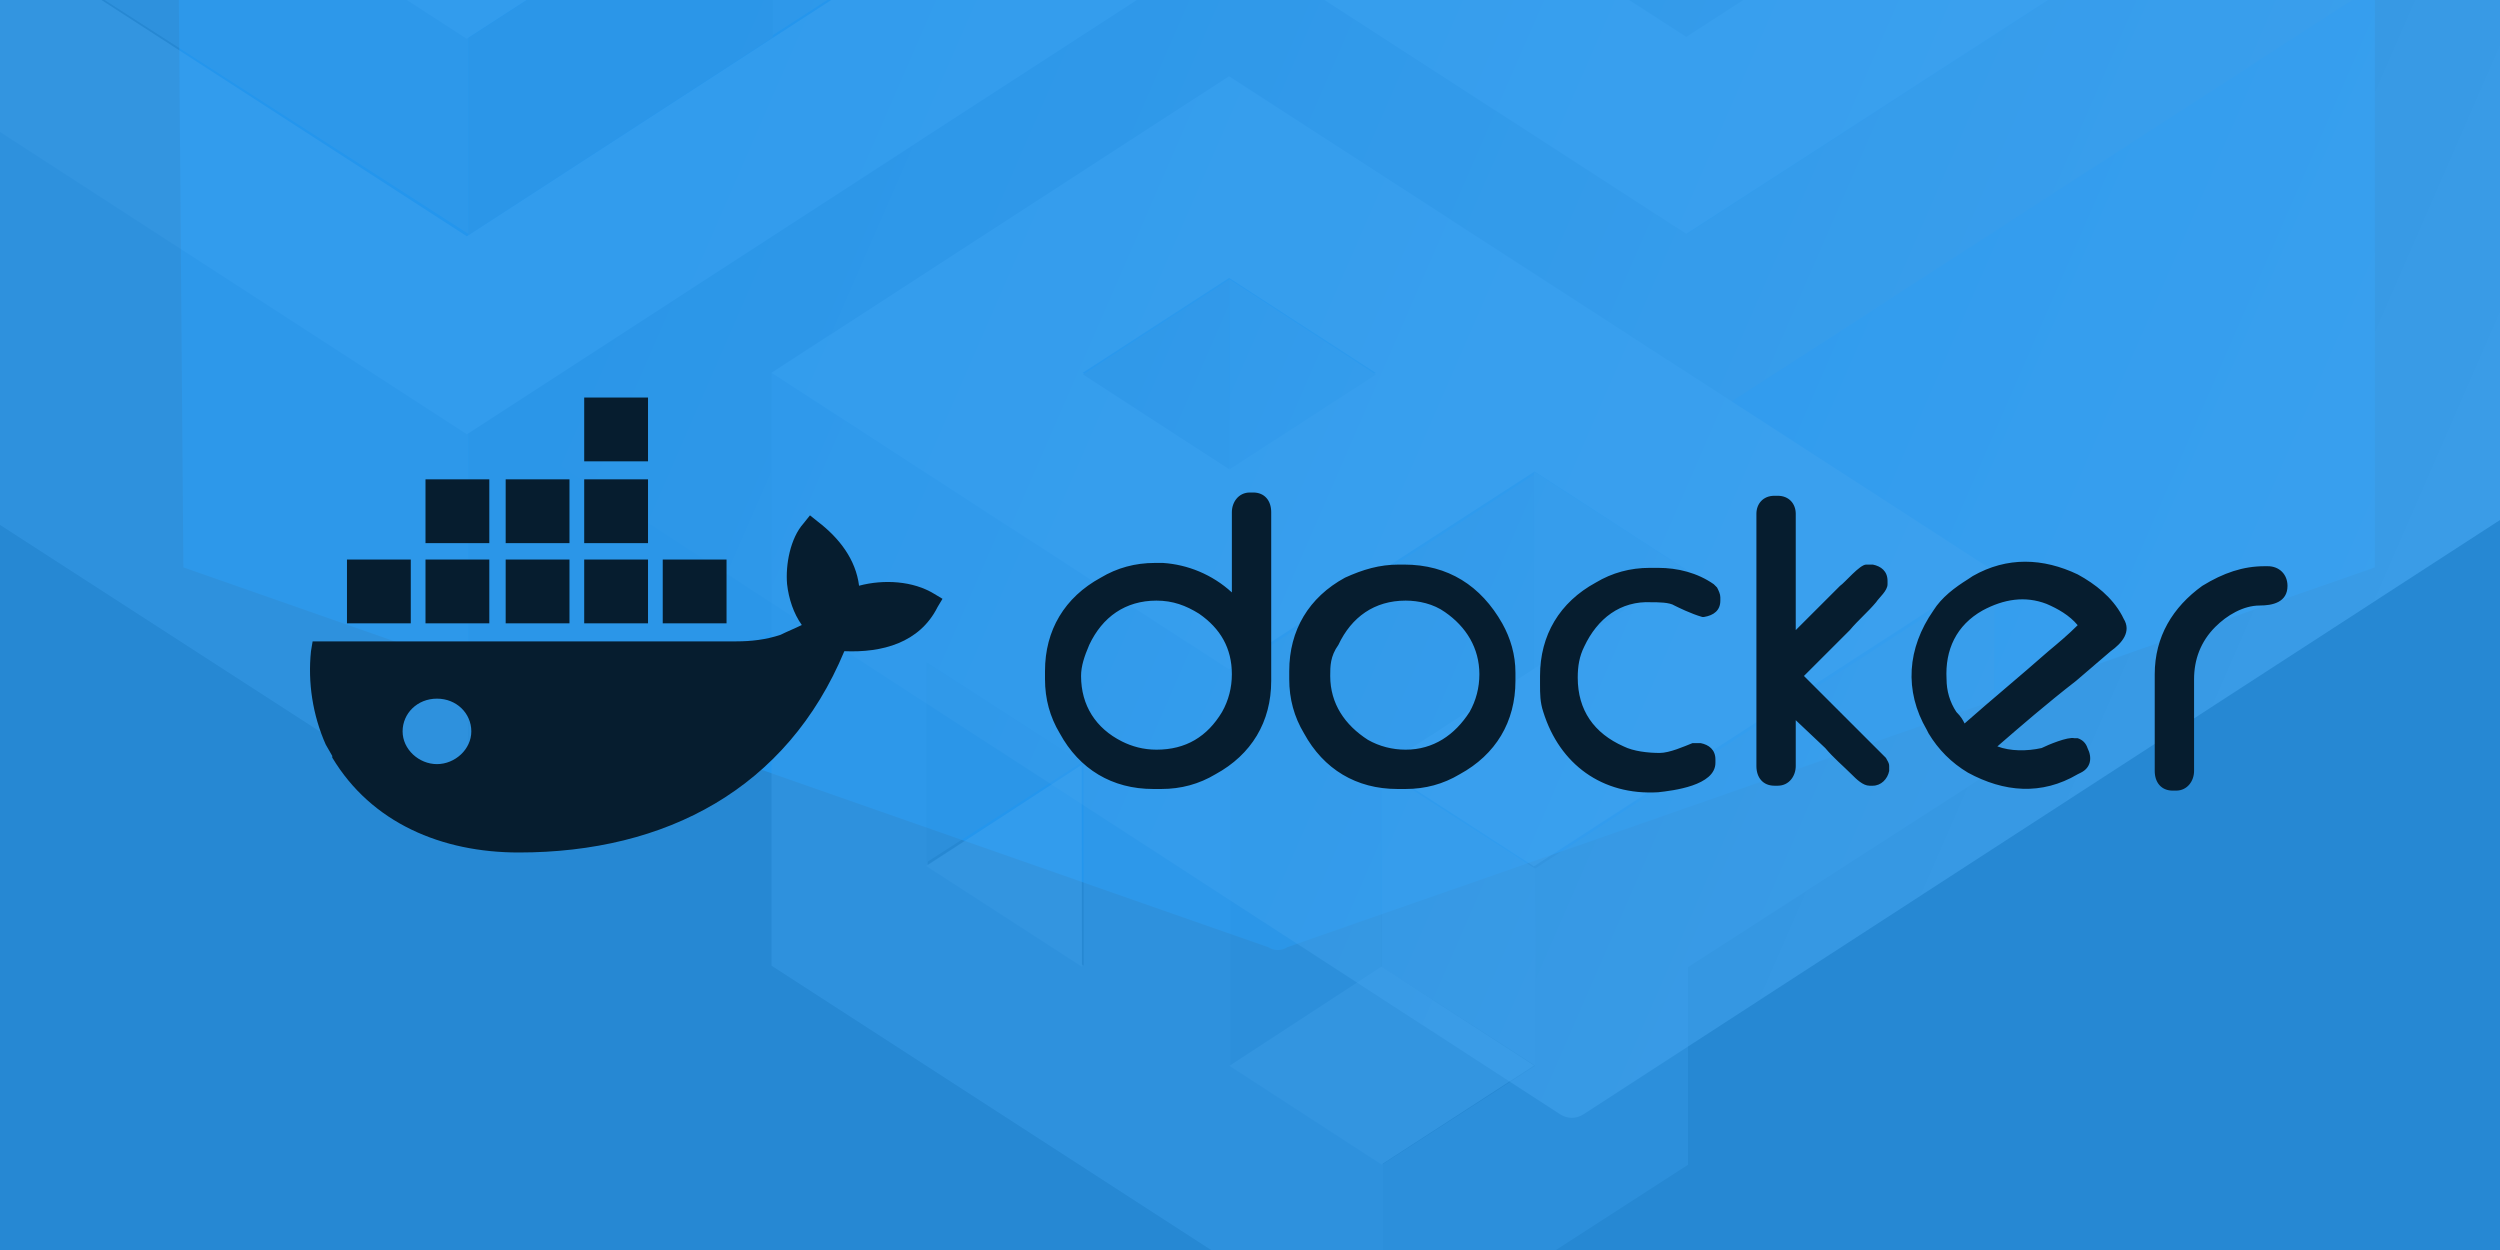 <?xml version="1.0" encoding="UTF-8"?>
<svg width="1000px" height="500px" viewBox="0 0 1000 500" version="1.1" xmlns="http://www.w3.org/2000/svg" xmlns:xlink="http://www.w3.org/1999/xlink">
    <rect x="0" y="0" width="1000" height="500" fill="#333333" stroke="none"/>
    <title>论文软件</title>
    <defs>
        <linearGradient x1="6.067%" y1="34.737%" x2="106.065%" y2="56.906%" id="linearGradient-1">
            <stop stop-color="#FFFFFF" stop-opacity="0" offset="0%"></stop>
            <stop stop-color="#FFFFFF" stop-opacity="0.541" offset="50.71%"></stop>
            <stop stop-color="#FFFFFF" offset="100%"></stop>
        </linearGradient>
    </defs>
    <g id="论文软件" stroke="none" stroke-width="1" fill="none" fill-rule="evenodd">
        <g id="未命名" transform="translate(-58, -222)" fill-rule="nonzero">
            <g id="pattern" transform="translate(0.333, 0)">
                <g id="Mask" transform="translate(129.206, 220.896)" fill="#2496ED">
                    <path d="M443.408,379.972 L878.415,228.055 L878.415,0.051 L0,0.051 L1.826,228.055 L435.738,379.972 C438.112,381.506 441.034,381.506 443.408,379.972 Z" id="path-1_1_"></path>
                </g>
                <g id="编组" opacity="0.5">
                    <g>
                        <polygon id="Fill-1" fill="#8F9DAA" points="732.682 315.39 550.288 197.426 550.288 197.375 245.034 395.056 244.988 552.956 366.889 474.057 366.889 371.893 366.889 371.688 550.014 253.212 750.26 382.631 1036.658 197.375 1036.658 118.732"></polygon>
                        <polygon id="Fill-4" fill="#8F9DAA" points="732.271 236.901 854.4 158.258 854.4 79.717 671.275 197.63"></polygon>
                        <polygon id="Fill-5" fill="#F1F1F3" points="488.561 79.359 488.561 79.41 610.325 158.053 549.466 197.426 549.466 197.477 732.18 315.544 1036.658 118.732 1036.658 118.68 975.753 79.308 853.944 158.053 732.18 236.747 671.321 197.426 853.944 79.41 853.944 79.308 793.039 39.986 671.275 118.68 671.23 118.68 610.371 79.308 610.371 79.359 610.371 79.308 610.371 79.308 671.275 39.986 671.275 39.935 610.371 0.562"></polygon>
                        <polygon id="Fill-6" fill="#ABBCCC" points="366.295 236.389 427.474 196.914 427.657 196.761 366.524 157.286 366.524 157.286"></polygon>
                        <path d="M549.466,333.747 L490.89,371.739 L549.466,333.747 Z" id="Fill-7" fill="#2496ED"></path>
                        <polygon id="Fill-8" fill="#8F9DAA" points="366.798 158.309 244.988 237.259 244.988 316.055 366.798 236.952"></polygon>
                        <polygon id="Fill-9" fill="#ABBCCC" points="244.851 315.442 244.988 315.544 244.988 236.901 61.361 118.732 61.361 197.477"></polygon>
                        <polygon id="Fill-12" fill="#ABBCCC" points="0 394.698 244.988 552.956 244.988 395.005 0.137 236.901"></polygon>
                        <path d="M244.395,0.051 L61.087,118.68 L61.087,118.834 L61.087,118.834 L244.349,237.514 L366.478,158.462 L366.752,158.309 L427.611,197.733 L427.428,197.835 L244.395,316.515 L244.258,316.413 L61.087,197.988 L0,237.412 L244.44,395.721 L549.923,197.681 L549.968,197.681 L489.155,158.36 L244.395,0.051 Z M185.727,118.783 L244.349,80.791 L302.971,118.783 L244.349,156.775 L185.727,118.783 Z" id="Fill-13" fill="#F1F1F3"></path>
                        <polygon id="Fill-14" fill="#8F9DAA" points="549.466 648.729 610.279 609.1 610.279 530.099 671.275 490.522 671.23 490.522 671.23 411.879 549.466 490.829"></polygon>
                        <polygon id="Fill-15" fill="#8F9DAA" points="671.595 569.472 671.595 648.422 610.371 687.948 610.371 766.949 732.865 687.897 732.865 608.947 732.865 608.896 855.359 529.895 855.359 450.894"></polygon>
                        <polygon id="Fill-16" fill="#ABBCCC" points="671.321 489.96 732.637 450.331 671.549 410.805 671.275 411.01 671.275 489.908"></polygon>
                        <polygon id="Fill-17" fill="#ABBCCC" points="610.371 608.793 671.732 648.217 671.732 569.472 610.371 530.048"></polygon>
                        <path d="M366.295,473.546 L366.295,608.282 L610.827,766.438 L610.827,687.385 L549.786,647.91 L549.786,489.857 L366.295,371.228 L366.295,473.546 Z M428.707,487.25 L491.027,527.543 L472.856,539.354 L491.072,527.543 L491.072,527.594 L491.118,527.645 L491.072,527.696 L491.164,608.282 L491.118,608.231 L428.752,568.04 L428.798,567.989 L461.031,547.076 L428.707,567.938 L428.707,487.25 L428.707,487.25 Z" id="Fill-18" fill="#ABBCCC"></path>
                        <polygon id="Fill-19" fill="#2496ED" points="490.89 528.003 490.935 527.952 490.89 527.952"></polygon>
                        <polygon id="Fill-20" fill="#8F9DAA" points="490.433 526.878 428.159 486.84 428.159 567.018 460.437 546.257 472.262 538.639"></polygon>
                        <polygon id="Fill-21" fill="#F1F1F3" points="490.342 528.003 490.342 527.952 472.171 539.763 460.346 547.485 428.159 568.398 428.159 568.398 490.388 608.64 490.433 608.64 490.342 528.054"></polygon>
                        <polygon id="Fill-22" fill="#F1F1F3" points="610.279 687.794 671.275 648.217 610.279 608.64 549.466 648.32"></polygon>
                        <path d="M549.329,409.067 L490.753,371.126 L549.329,333.185 L607.905,371.126 L549.329,409.067 Z M366.295,371.075 L366.295,371.228 L549.283,489.755 L671.23,410.754 L671.504,410.601 L732.271,449.973 L610.188,529.025 L671.23,568.552 L854.4,449.871 L749.438,381.966 L549.283,252.496 L366.295,371.075 Z" id="Fill-23" fill="#F1F1F3"></path>
                        <polygon id="Fill-24" fill="#8F9DAA" points="490.89 371.79 549.466 409.783 549.466 333.747"></polygon>
                        <polygon id="Fill-25" fill="#ABBCCC" points="549.466 409.783 549.466 409.783 608.042 371.79 549.466 333.747"></polygon>
                    </g>
                </g>
                <path d="M691.09,667.699 L1134.817,379.972 L1134.817,206.221 L238.003,206.221 L238.003,380.023 L681.776,667.75 C684.652,669.591 688.214,669.591 691.09,667.699 Z" id="overlay" fill="url(#linearGradient-1)" opacity="0.86"></path>
            </g>
            <polyline id="overlay_2_" fill="#2496ED" opacity="0.86" points="578.927 754 1108.333 749.804 1108.333 203 38.333 203 38.333 754"></polyline>
        </g>
        <g id="docker-1" transform="translate(124, 159)" fill="#061D2F" fill-rule="nonzero">
            <path d="M50.783,146.647 C43.585,146.647 37.04,140.755 37.04,133.554 C37.04,126.353 42.93,120.46 50.783,120.46 C58.636,120.46 64.526,126.353 64.526,133.554 C64.526,140.755 57.982,146.647 50.783,146.647 Z M219.624,75.288 C218.316,64.813 211.771,56.302 203.264,49.755 L199.992,47.137 L197.374,50.41 C192.139,56.302 190.175,66.777 190.83,74.633 C191.484,80.525 193.447,86.417 196.72,91 C194.102,92.309 190.83,93.619 188.212,94.928 C182.322,96.892 176.432,97.547 170.543,97.547 L1.047,97.547 L0.393,101.475 C-0.916,113.914 1.047,127.007 6.282,138.791 L8.9,143.374 L8.9,144.029 C24.606,170.216 52.747,182 83.504,182 C142.402,182 190.83,156.468 213.735,101.475 C228.786,102.129 243.838,98.201 251.037,83.799 L253,80.525 L249.728,78.561 C241.22,73.324 229.441,72.669 219.624,75.288 L219.624,75.288 Z M135.204,64.813 L109.681,64.813 L109.681,90.345 L135.204,90.345 L135.204,64.813 Z M135.204,32.734 L109.681,32.734 L109.681,58.266 L135.204,58.266 L135.204,32.734 Z M135.204,0 L109.681,0 L109.681,25.532 L135.204,25.532 L135.204,0 Z M166.616,64.813 L141.094,64.813 L141.094,90.345 L166.616,90.345 L166.616,64.813 Z M71.725,64.813 L46.202,64.813 L46.202,90.345 L71.725,90.345 L71.725,64.813 L71.725,64.813 Z M103.792,64.813 L78.269,64.813 L78.269,90.345 L103.792,90.345 L103.792,64.813 Z M40.312,64.813 L14.79,64.813 L14.79,90.345 L40.312,90.345 L40.312,64.813 L40.312,64.813 Z M103.792,32.734 L78.269,32.734 L78.269,58.266 L103.792,58.266 L103.792,32.734 Z M71.725,32.734 L46.202,32.734 L46.202,58.266 L71.725,58.266 L71.725,32.734 L71.725,32.734 Z" id="SVGID_1_"></path>
            <path d="M661.832,130.386 C672.979,120.558 684.125,111.385 695.272,101.557 C699.206,98.281 703.14,95.004 707.074,91.073 C703.796,87.142 699.206,84.521 694.616,82.555 C686.092,79.279 677.569,80.589 669.045,85.176 C658.554,91.073 653.964,100.901 654.62,112.695 C654.62,117.282 655.931,121.869 658.554,125.8 C660.521,127.766 661.177,129.076 661.832,130.386 M674.946,139.56 C680.191,141.525 686.748,141.525 692.649,140.215 C695.272,138.904 703.14,135.628 705.763,136.283 L707.074,136.283 C709.041,136.939 710.352,138.249 711.008,140.215 C712.975,144.146 712.319,148.077 708.385,150.043 L707.074,150.698 C692.649,159.216 677.569,157.906 663.144,150.043 C656.587,146.112 651.342,140.87 647.408,134.318 L646.752,133.007 C637.573,117.282 638.884,100.246 649.375,85.176 C652.653,79.934 657.898,76.003 663.144,72.727 L665.111,71.416 C678.88,63.554 693.305,64.209 707.074,70.761 C714.286,74.692 720.843,79.934 724.777,87.142 L725.433,88.452 C728.711,93.694 724.777,98.281 720.187,101.557 L706.418,113.351 C694.616,122.524 684.781,131.042 674.946,139.56 L674.946,139.56 Z M781.821,67.485 L783.132,67.485 C787.722,67.485 791,70.761 791,75.348 C791,81.9 785.099,83.21 779.854,83.21 C773.297,83.21 766.74,87.142 762.15,91.728 C756.249,97.625 753.627,104.833 753.627,112.695 L753.627,149.388 C753.627,153.319 751.004,157.251 746.414,157.251 L745.103,157.251 C740.513,157.251 737.891,153.974 737.891,149.388 L737.891,110.73 C737.891,95.66 745.103,83.866 756.905,75.348 C765.429,70.106 773.297,67.485 781.821,67.485 L781.821,67.485 Z M594.298,93.039 L612.001,75.348 C613.968,74.037 619.869,66.83 622.492,66.83 L625.115,66.83 C628.393,67.485 631.016,69.451 631.016,73.382 L631.016,74.692 C631.016,77.313 627.737,79.934 626.426,81.9 C623.148,85.831 619.214,89.107 615.935,93.039 L597.577,111.385 L621.181,134.973 L627.737,141.525 L630.36,144.146 C631.016,145.457 631.672,146.112 631.672,147.422 L631.672,149.388 C631.016,152.664 628.393,155.285 625.115,155.285 L623.803,155.285 C621.181,155.285 618.558,152.664 616.591,150.698 C613.313,147.422 609.379,144.146 606.1,140.215 L594.298,129.076 L594.298,147.422 C594.298,151.354 591.675,155.285 587.086,155.285 L585.774,155.285 C581.185,155.285 578.562,152.009 578.562,147.422 L578.562,46.518 C578.562,42.587 581.185,39.31 585.774,39.31 L587.086,39.31 C591.675,39.31 594.298,42.587 594.298,46.518 L594.298,93.039 L594.298,93.039 Z M545.778,83.21 C543.811,81.9 539.222,81.9 536.599,81.9 C524.141,81.245 514.962,88.452 509.716,99.591 C507.749,103.522 507.094,107.454 507.094,112.04 C507.094,125.145 513.65,134.318 525.453,139.56 C529.387,141.525 535.288,142.18 539.877,142.18 C543.811,142.18 549.712,139.56 552.991,138.249 L556.269,138.249 C559.547,138.904 562.17,140.87 562.17,144.801 L562.17,146.112 C562.17,155.285 545.123,157.251 539.222,157.906 C516.929,159.216 499.881,146.767 493.325,125.8 C492.013,121.869 492.013,118.592 492.013,114.661 L492.013,111.385 C492.013,95.004 499.881,81.9 514.306,74.037 C520.863,70.106 528.075,68.14 535.943,68.14 L539.222,68.14 C547.09,68.14 554.958,70.106 561.515,74.692 L562.17,75.348 L562.826,76.003 C563.482,77.313 564.137,78.624 564.137,79.934 L564.137,81.245 C564.137,85.176 561.515,87.142 557.58,87.797 L556.925,87.797 C552.335,86.487 547.09,83.866 545.778,83.21 Z M408.087,111.385 C408.087,122.524 413.988,131.042 423.168,136.939 C427.757,139.56 433.003,140.87 438.248,140.87 C449.394,140.87 457.918,134.973 463.819,125.8 C466.442,121.213 467.753,115.972 467.753,110.73 C467.753,100.246 462.508,91.728 453.984,85.831 C449.394,82.555 443.493,81.245 438.248,81.245 C425.79,81.245 416.611,87.797 411.365,98.936 C408.087,103.522 408.087,107.454 408.087,111.385 L408.087,111.385 Z M435.625,66.83 L437.592,66.83 C455.296,66.83 468.409,75.348 476.933,90.418 C480.211,96.315 482.178,102.867 482.178,110.075 L482.178,113.351 C482.178,129.731 474.31,142.836 459.885,150.698 C453.328,154.63 446.116,156.595 438.248,156.595 L434.97,156.595 C418.578,156.595 405.464,148.733 397.596,134.318 C393.662,127.766 391.695,120.558 391.695,112.695 L391.695,109.419 C391.695,93.039 399.563,79.934 413.988,72.072 C421.201,68.795 427.757,66.83 435.625,66.83 L435.625,66.83 Z M308.425,111.385 C308.425,123.179 314.326,132.352 324.817,137.594 C328.751,139.56 333.34,140.87 338.586,140.87 C350.388,140.87 358.912,135.628 364.813,125.8 C367.435,121.213 368.747,115.972 368.747,110.73 C368.747,100.246 364.157,92.384 355.633,86.487 C350.388,83.21 345.142,81.245 338.586,81.245 C326.128,81.245 316.949,87.797 311.703,98.936 C309.736,103.522 308.425,107.454 308.425,111.385 L308.425,111.385 Z M368.747,77.969 L368.747,45.863 C368.747,41.931 371.369,38 375.959,38 L377.27,38 C381.86,38 384.483,41.276 384.483,45.863 L384.483,113.351 C384.483,129.731 376.615,142.836 362.19,150.698 C355.633,154.63 348.421,156.595 340.553,156.595 L337.274,156.595 C320.883,156.595 307.769,148.733 299.901,134.318 C295.967,127.766 294,120.558 294,112.695 L294,109.419 C294,93.039 301.868,79.934 316.293,72.072 C322.85,68.14 330.062,66.175 337.93,66.175 L341.208,66.175 C351.044,66.83 360.879,70.761 368.747,77.969 L368.747,77.969 Z" id="docker_2_"></path>
        </g>
    </g>
</svg>